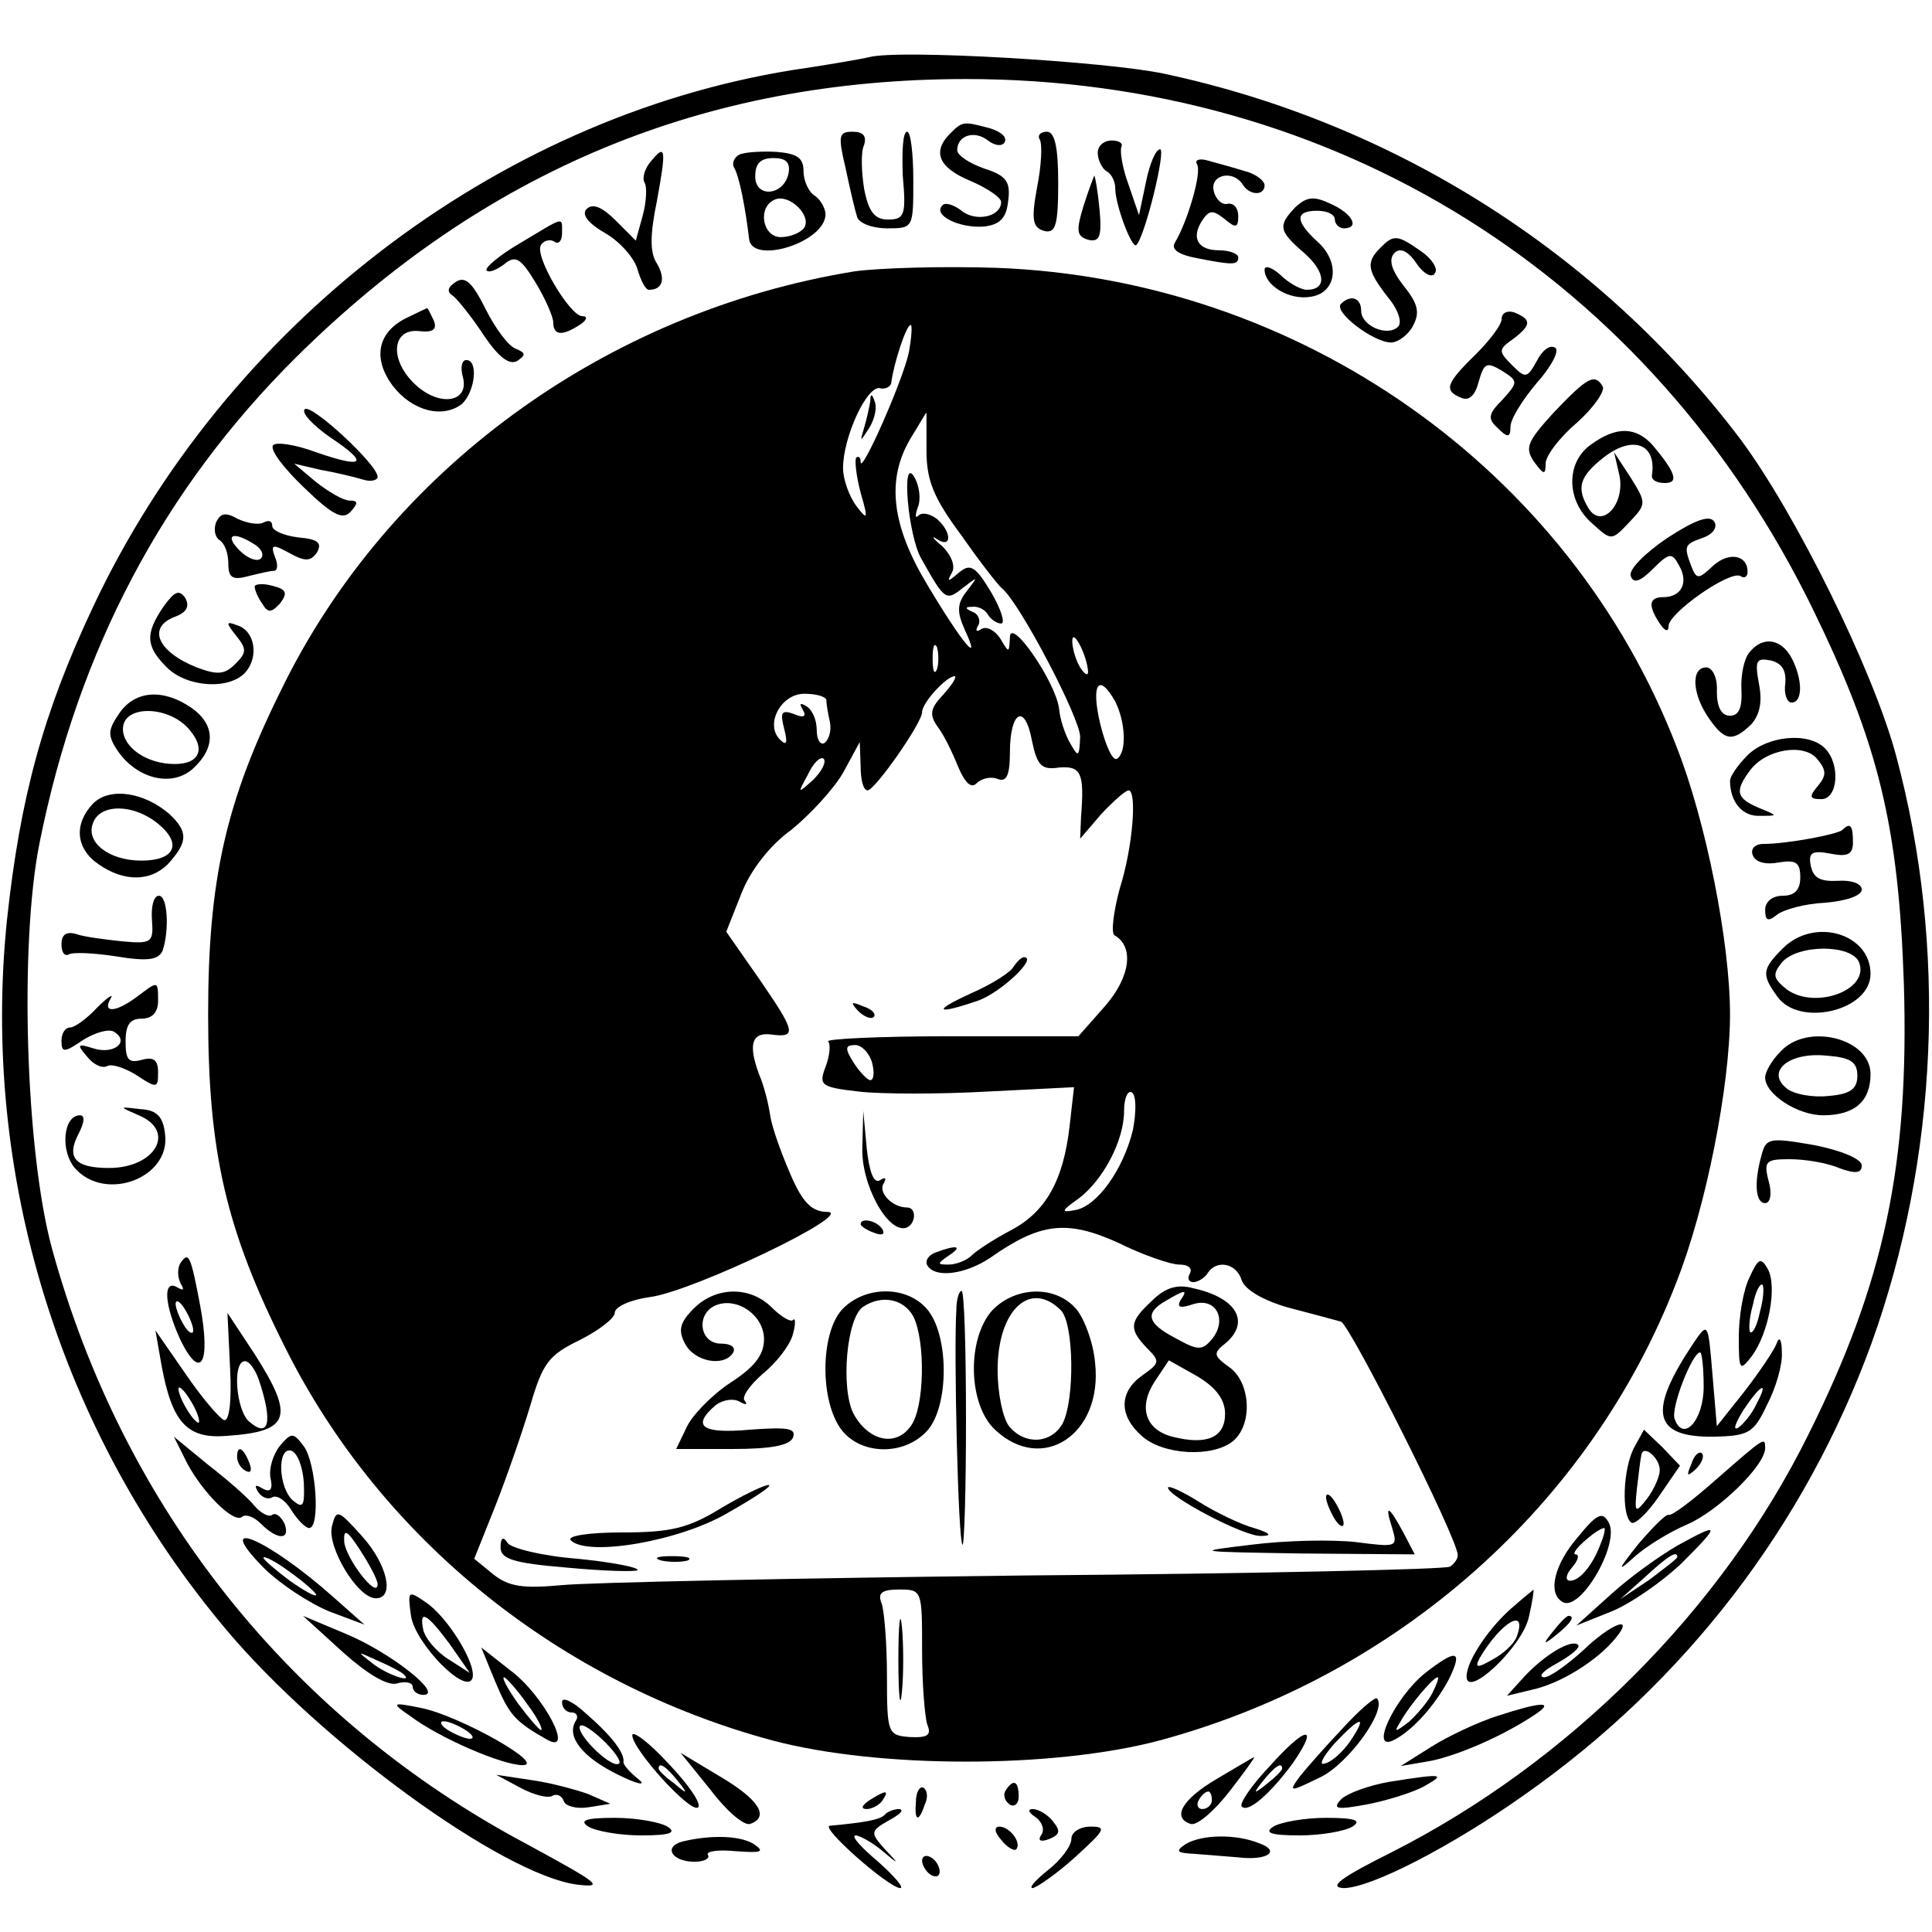 <?xml version="1.0" standalone="no"?>
<!DOCTYPE svg PUBLIC "-//W3C//DTD SVG 20010904//EN"
 "http://www.w3.org/TR/2001/REC-SVG-20010904/DTD/svg10.dtd">
<svg version="1.0" xmlns="http://www.w3.org/2000/svg"
 width="220pt" height="220pt" viewBox="0 0 220 220"
 preserveAspectRatio="xMidYMid meet">
<g transform="translate(0,220) scale(0.1,-0.1)"
fill="#000000" stroke="none">
<path d="M990 2135 c-8 -2 -48 -9 -89 -15 -338 -55 -645 -292 -795 -611 -57
-121 -83 -217 -98 -356 -30 -290 60 -583 249 -808 109 -130 316 -280 400 -291
33 -4 24 2 -57 46 -269 143 -460 383 -541 679 -30 111 -37 346 -14 461 44 220
141 403 292 553 215 213 465 317 763 317 421 0 780 -225 965 -605 74 -152 97
-245 103 -426 6 -205 -22 -339 -109 -513 -99 -200 -273 -373 -474 -475 -58
-29 -73 -40 -55 -41 31 0 124 48 207 107 182 128 318 305 394 513 76 211 87
451 28 670 -26 97 -115 277 -178 361 -160 211 -393 359 -655 415 -65 14 -301
28 -336 19z"/>
<path d="M1082 2048 c-21 -21 -13 -39 23 -54 19 -8 35 -19 35 -24 0 -17 -29
-23 -45 -10 -9 7 -19 10 -22 6 -11 -11 19 -26 47 -24 19 2 26 10 28 29 3 22
-2 29 -27 37 -17 6 -31 15 -31 21 0 17 20 23 35 11 8 -6 16 -7 19 -2 3 6 -4
12 -17 16 -30 8 -31 8 -45 -6z"/>
<path d="M963 2008 c5 -24 11 -49 13 -55 2 -7 17 -13 34 -13 30 0 30 0 30 55
0 30 -3 55 -7 55 -5 0 -6 -22 -5 -50 4 -45 2 -50 -17 -50 -15 0 -22 9 -27 35
-3 19 -4 42 0 50 3 10 -1 15 -13 15 -16 0 -17 -4 -8 -42z"/>
<path d="M1184 2041 c3 -5 2 -29 -3 -54 -7 -38 -5 -46 8 -50 13 -3 16 6 16 55
0 41 -4 58 -13 58 -7 0 -11 -4 -8 -9z"/>
<path d="M1250 2026 c0 -8 5 -18 10 -21 6 -3 10 -12 10 -20 0 -18 19 -69 24
-64 10 10 34 109 27 109 -5 0 -12 -17 -16 -37 l-8 -38 -12 35 c-7 19 -10 38
-8 43 2 4 -3 7 -11 7 -9 0 -16 -6 -16 -14z"/>
<path d="M741 2016 c-7 -8 -10 -19 -7 -24 3 -5 2 -22 -2 -37 l-8 -29 -23 23
c-15 15 -26 20 -33 13 -6 -6 1 -16 22 -28 17 -10 33 -29 36 -41 4 -13 9 -23
13 -23 16 0 19 13 9 30 -8 12 -8 32 0 71 11 60 10 66 -7 45z"/>
<path d="M842 2024 c-6 -3 -9 -10 -6 -15 6 -10 13 -47 17 -81 3 -30 87 -4 87
28 0 7 -6 17 -12 21 -7 4 -13 17 -13 28 0 15 -7 20 -30 22 -16 1 -36 0 -43 -3z
m56 -21 c-5 -26 -38 -29 -38 -4 0 15 6 21 21 21 14 0 19 -5 17 -17z m18 -62
c-4 -6 -16 -11 -27 -11 -21 0 -27 35 -6 43 16 6 41 -18 33 -32z"/>
<path d="M1363 2013 c6 -9 -11 -66 -25 -89 -5 -8 4 -14 25 -18 41 -8 47 -8 47
1 0 4 -10 8 -22 8 -24 0 -32 14 -19 34 8 12 12 12 25 2 13 -11 16 -11 16 3 0
9 -5 15 -12 14 -6 -2 -14 5 -16 15 -4 18 22 24 33 7 8 -13 25 -13 25 -1 0 5
-10 13 -22 16 -13 4 -31 9 -42 12 -10 3 -16 1 -13 -4z"/>
<path d="M1234 1966 c-9 -29 -8 -35 5 -39 13 -3 16 3 13 35 -2 21 -5 38 -6 38
0 0 -6 -15 -12 -34z"/>
<path d="M1475 1964 c-20 -21 -19 -27 10 -52 25 -22 26 -42 3 -42 -6 0 -20 7
-30 17 -10 9 -18 11 -18 6 0 -18 28 -35 52 -31 30 4 35 39 8 63 -25 23 -26 35
0 35 11 0 20 -4 20 -10 0 -5 5 -10 10 -10 19 0 10 17 -15 28 -19 9 -27 8 -40
-4z"/>
<path d="M592 1923 c-24 -14 -40 -28 -38 -31 3 -3 12 1 20 7 13 11 19 7 36
-21 11 -18 20 -39 20 -45 0 -15 10 -16 30 -3 8 5 10 10 3 10 -14 0 -55 69 -47
81 3 5 10 7 15 4 5 -4 9 1 9 9 0 20 4 20 -48 -11z"/>
<path d="M1572 1918 c-17 -17 -15 -26 8 -56 12 -14 17 -29 12 -34 -12 -12 -42
1 -42 18 0 15 -12 19 -23 8 -9 -9 37 -44 57 -44 8 0 20 9 25 19 8 15 6 25 -11
46 -14 18 -17 30 -10 37 6 6 15 3 25 -12 8 -12 18 -17 21 -11 4 5 -4 17 -16
25 -27 19 -31 19 -46 4z"/>
<path d="M973 1891 c-283 -46 -531 -226 -653 -477 -63 -127 -83 -216 -83 -369
0 -157 20 -245 88 -380 109 -218 313 -382 555 -447 121 -32 319 -32 440 0 271
73 491 268 589 522 34 86 61 224 61 305 0 81 -27 219 -61 305 -122 316 -429
532 -774 545 -60 2 -133 0 -162 -4z m62 -92 c-7 -33 -55 -141 -55 -125 0 5 -2
7 -5 5 -2 -3 0 -21 5 -40 9 -31 8 -32 -5 -15 -8 11 -15 30 -15 43 0 35 27 94
42 91 6 -2 13 2 13 7 3 22 17 65 22 65 2 0 1 -14 -2 -31z m20 -112 c0 -34 8
-54 40 -97 21 -30 42 -57 46 -60 20 -16 89 -148 89 -169 -1 -23 -2 -24 -11 -8
-6 10 -12 28 -13 40 -4 31 -56 106 -56 81 -1 -18 -1 -18 -11 -1 -6 9 -15 14
-21 11 -6 -4 -8 -3 -4 4 3 5 0 13 -6 15 -9 4 -10 6 -1 6 6 1 15 -3 18 -9 3 -5
10 -10 15 -10 5 0 0 16 -11 35 -18 30 -24 34 -37 23 -13 -11 -14 -11 -8 0 4 7
0 19 -11 30 -11 9 -13 13 -6 8 17 -11 17 8 0 23 -8 6 -17 8 -21 4 -4 -4 -4 0
-1 9 4 9 2 25 -4 35 -15 25 -7 -67 8 -93 27 -48 28 -49 48 -33 17 13 17 13 4
-4 -11 -14 -12 -23 -2 -45 19 -41 -3 -15 -43 52 -41 68 -47 120 -19 167 10 16
17 29 18 29 0 0 0 -19 0 -43z m184 -252 c0 -5 -4 -3 -9 5 -5 8 -9 22 -9 30 0
16 17 -16 18 -35z m-172 3 c-3 -7 -5 -2 -5 12 0 14 2 19 5 13 2 -7 2 -19 0
-25z m7 -29 c-15 -16 -16 -23 -6 -37 7 -9 17 -30 23 -45 8 -19 15 -25 21 -19
6 6 17 8 24 5 10 -4 14 4 14 30 0 47 17 57 25 14 6 -29 11 -34 31 -31 25 2 29
-6 25 -56 l-1 -25 24 28 c14 15 28 27 31 27 10 0 5 -65 -10 -112 -7 -26 -10
-50 -6 -53 23 -13 18 -48 -11 -81 l-30 -34 -146 0 c-80 0 -143 -3 -139 -6 3
-3 2 -16 -3 -29 -8 -21 -5 -23 38 -28 26 -3 92 -3 146 0 l99 5 -5 -44 c-7 -62
-27 -98 -67 -119 -19 -10 -39 -23 -45 -29 -5 -5 -17 -10 -26 -10 -13 0 -13 1
0 10 17 11 10 13 -14 4 -9 -3 -13 -10 -10 -15 9 -15 44 -10 72 9 57 40 87 43
145 17 28 -14 60 -25 70 -25 10 0 15 -4 12 -10 -3 -5 -2 -10 4 -10 5 0 13 5
16 10 10 16 33 12 39 -8 4 -11 25 -23 53 -31 27 -7 53 -14 60 -16 10 -3 133
-247 133 -266 0 -4 -4 -10 -9 -13 -4 -3 -221 -8 -482 -10 -261 -3 -499 -8
-529 -11 -44 -4 -60 -2 -78 12 l-22 18 24 60 c13 33 31 85 40 115 14 48 21 57
56 74 22 11 40 25 40 31 0 7 18 15 40 18 48 6 236 96 202 97 -17 0 -28 10 -42
43 -10 23 -21 53 -23 67 -2 14 -7 32 -10 40 -16 39 -12 55 11 52 30 -4 28 3
-14 64 l-37 53 17 43 c10 26 32 55 57 73 21 17 48 46 59 65 l19 35 1 -27 c0
-16 3 -28 8 -28 9 1 62 77 62 89 0 11 28 41 37 41 3 0 -2 -9 -13 -21z m196 -8
c12 -24 13 -58 2 -65 -5 -3 -13 15 -19 39 -11 46 -2 60 17 26z m-329 2 c0 -5
2 -16 4 -25 2 -10 -1 -20 -6 -24 -5 -3 -9 4 -9 15 0 11 -5 23 -12 27 -7 4 -8
3 -4 -4 5 -8 1 -10 -10 -5 -14 5 -16 2 -11 -17 4 -16 3 -20 -5 -12 -17 17 1
52 28 52 13 0 24 -3 25 -7z m-15 -91 c-18 -16 -18 -16 -6 6 6 13 14 21 18 18
3 -4 -2 -14 -12 -24z m67 -322 c3 -11 2 -20 -2 -20 -3 0 -12 9 -19 20 -10 16
-10 20 2 20 7 0 16 -9 19 -20z m297 -77 c-11 -45 -41 -87 -66 -91 -16 -3 -16
-1 4 13 28 21 52 66 52 100 0 14 4 24 9 21 5 -4 5 -22 1 -43z m-240 -592 c0
-38 3 -76 6 -85 5 -12 0 -15 -20 -14 -25 2 -26 4 -26 69 0 37 -3 74 -6 83 -5
12 0 16 20 16 26 0 26 -1 26 -69z"/>
<path d="M991 1743 c-1 -6 -4 -20 -7 -30 -5 -17 -5 -17 6 0 6 10 9 23 6 30 -3
9 -5 9 -5 0z"/>
<path d="M1154 1099 c-3 -6 -25 -20 -48 -30 -46 -21 -40 -25 9 -8 26 10 67 49
51 49 -3 0 -8 -5 -12 -11z"/>
<path d="M977 1049 c7 -7 15 -10 18 -7 3 3 -2 9 -12 12 -14 6 -15 5 -6 -5z"/>
<path d="M982 894 c-2 -42 29 -99 50 -92 11 4 12 23 1 23 -17 0 -33 17 -27 27
4 7 2 8 -4 4 -7 -4 -12 9 -15 36 l-4 43 -1 -41z"/>
<path d="M980 806 c0 -2 7 -7 16 -10 8 -3 12 -2 9 4 -6 10 -25 14 -25 6z"/>
<path d="M1312 719 c-26 -24 -27 -32 -6 -54 15 -15 15 -17 -5 -31 -27 -19 -27
-46 -1 -69 24 -22 81 -25 104 -6 23 19 20 67 -4 84 -18 13 -19 16 -5 27 29 24
14 52 -36 63 -18 5 -32 1 -47 -14z m32 0 c-4 -8 0 -9 15 -4 26 8 39 -18 21
-40 -11 -13 -16 -13 -41 1 -33 17 -36 29 -11 43 22 13 25 13 16 0z m51 -129
c0 -27 -21 -36 -60 -26 -31 8 -39 34 -20 63 l16 24 32 -18 c22 -13 32 -27 32
-43z"/>
<path d="M790 710 c-16 -16 -18 -25 -10 -40 11 -21 45 -27 55 -10 3 6 -3 10
-14 10 -25 0 -29 35 -5 44 24 9 54 -12 54 -39 0 -18 -11 -32 -39 -50 -21 -14
-43 -37 -49 -50 l-12 -25 64 0 c44 0 65 4 69 13 4 11 -7 12 -49 9 -55 -5 -67
4 -39 28 8 6 20 8 27 4 7 -4 10 -4 6 1 -4 4 6 18 21 31 16 13 31 33 34 45 3
11 3 19 0 16 -2 -3 -13 3 -24 14 -25 25 -64 24 -89 -1z"/>
<path d="M960 710 c-25 -25 -27 -100 -4 -135 21 -32 73 -34 100 -4 25 28 25
110 -1 139 -23 26 -69 26 -95 0z m80 -9 c14 -28 13 -104 -3 -125 -17 -24 -48
-17 -65 14 -15 29 -8 110 11 122 21 14 46 9 57 -11z"/>
<path d="M1089 708 c-3 -46 2 -263 7 -267 2 -2 4 62 4 142 0 81 -2 147 -5 147
-3 0 -6 -10 -6 -22z"/>
<path d="M1130 708 c-29 -32 -28 -107 3 -136 54 -51 123 -5 114 76 -2 24 -13
52 -22 62 -24 27 -69 25 -95 -2z m78 0 c15 -15 16 -102 2 -129 -13 -23 -43
-25 -61 -3 -7 9 -13 37 -13 64 0 68 37 103 72 68z"/>
<path d="M820 482 c-36 -22 -56 -27 -111 -27 -39 0 -64 -4 -59 -9 19 -19 125
-1 180 32 30 17 51 31 45 31 -5 0 -30 -12 -55 -27z"/>
<path d="M1330 506 c0 -10 87 -56 106 -55 13 0 11 3 -8 9 -15 4 -44 18 -63 30
-19 12 -35 19 -35 16z"/>
<path d="M1510 495 c0 -5 5 -17 10 -25 5 -8 10 -10 10 -5 0 6 -5 17 -10 25 -5
8 -10 11 -10 5z"/>
<path d="M1585 461 c7 -23 6 -23 -41 -17 -27 3 -80 2 -119 -3 -67 -8 -65 -8
58 -10 l128 -1 -12 23 c-17 32 -23 36 -14 8z"/>
<path d="M570 438 c0 -13 14 -18 75 -23 42 -4 78 -5 81 -3 2 3 -28 9 -68 13
-40 3 -76 12 -80 18 -5 8 -8 6 -8 -5z"/>
<path d="M753 423 c9 -2 23 -2 30 0 6 3 -1 5 -18 5 -16 0 -22 -2 -12 -5z"/>
<path d="M1023 310 c0 -41 2 -58 4 -37 2 20 2 54 0 75 -2 20 -4 3 -4 -38z"/>
<path d="M519 1879 c-9 -6 -11 -11 -3 -16 6 -5 22 -25 35 -45 17 -25 29 -34
38 -29 10 7 10 9 -2 14 -8 3 -23 23 -34 45 -15 30 -23 38 -34 31z"/>
<path d="M463 1838 c-33 -16 -39 -46 -16 -77 22 -29 57 -38 79 -21 15 14 19
50 5 50 -5 0 -7 -8 -4 -19 8 -29 -26 -35 -54 -9 -30 28 -27 64 4 61 16 -2 21
2 17 12 -4 8 -7 15 -8 14 0 0 -11 -5 -23 -11z"/>
<path d="M1710 1837 c0 -7 -14 -25 -30 -41 -34 -33 -36 -41 -16 -49 9 -4 16 3
20 19 6 21 9 22 26 12 19 -12 19 -13 1 -33 -17 -17 -17 -22 -5 -33 11 -11 14
-10 14 2 0 9 14 31 30 50 17 19 26 37 21 40 -6 4 -15 -3 -21 -15 -11 -20 -13
-20 -28 -5 -16 16 -16 18 1 30 21 16 21 22 2 30 -8 3 -15 0 -15 -7z"/>
<path d="M1769 1730 c-30 -33 -33 -40 -22 -56 11 -15 13 -15 13 -2 0 9 16 30
36 47 19 17 32 36 29 41 -9 15 -17 11 -56 -30z"/>
<path d="M347 1734 c-4 -4 9 -18 29 -32 45 -30 39 -36 -16 -17 -24 9 -46 12
-49 8 -4 -5 12 -26 35 -48 33 -32 44 -37 53 -28 9 10 9 13 -1 13 -7 0 -24 10
-38 21 l-25 21 30 -7 c17 -3 38 -8 48 -11 9 -3 17 -1 17 3 0 14 -76 84 -83 77z"/>
<path d="M1812 1694 c-29 -20 -29 -64 1 -90 22 -20 22 -20 42 1 20 21 20 22 2
51 l-19 29 6 -26 c7 -33 -20 -62 -35 -38 -14 23 -11 36 17 58 33 26 61 16 55
-21 0 -5 6 -8 15 -8 16 0 12 12 -14 43 -19 21 -41 22 -70 1z"/>
<path d="M246 1605 c-3 -8 -1 -17 4 -20 6 -4 10 -15 10 -27 0 -16 5 -19 23
-14 12 3 25 6 29 6 4 0 5 7 1 16 -5 14 -3 15 17 4 18 -10 24 -9 31 1 6 11 1
15 -21 17 -17 2 -30 8 -30 13 0 6 -4 7 -10 4 -5 -3 -18 -1 -29 4 -14 8 -20 7
-25 -4z m44 -25 c8 -5 11 -12 7 -16 -4 -4 -15 0 -24 9 -18 18 -8 23 17 7z"/>
<path d="M1898 1587 c-25 -17 -44 -36 -41 -43 3 -9 11 -6 25 8 19 19 22 19 30
4 11 -19 3 -36 -18 -36 -16 0 -18 -9 -4 -30 6 -9 10 -10 10 -3 0 15 70 64 82
57 4 -3 8 -1 8 5 0 19 -21 23 -39 7 -17 -16 -19 -16 -25 -1 -9 24 -8 25 14 33
11 4 16 12 12 18 -5 8 -22 2 -54 -19z"/>
<path d="M290 1532 c0 -4 4 -13 9 -20 6 -10 10 -10 20 1 9 12 7 16 -9 20 -11
3 -20 2 -20 -1z"/>
<path d="M186 1509 c-21 -31 -20 -45 4 -69 23 -23 72 -26 90 -5 15 18 10 47
-10 53 -13 5 -13 3 -1 -12 12 -15 12 -19 -1 -32 -12 -12 -20 -13 -44 -4 -45
18 -57 46 -24 58 13 5 16 12 11 21 -7 10 -12 8 -25 -10z"/>
<path d="M1992 1457 c-6 -7 -10 -26 -9 -43 1 -20 -3 -29 -13 -29 -10 0 -15 10
-15 28 1 15 -5 27 -12 27 -18 0 -16 -31 3 -58 18 -26 27 -27 48 -7 10 11 13
26 9 46 -5 27 -3 30 13 27 13 -3 18 -11 17 -26 -2 -12 2 -22 7 -22 13 0 13 26
0 51 -12 22 -33 25 -48 6z"/>
<path d="M136 1388 c-13 -19 -14 -25 -2 -43 22 -32 62 -42 86 -20 26 24 25 50
-2 69 -32 22 -64 20 -82 -6z m78 -17 c21 -23 14 -41 -15 -41 -32 0 -59 19 -59
40 0 27 50 27 74 1z"/>
<path d="M1990 1340 c-11 -11 -20 -24 -20 -29 0 -24 14 -41 34 -40 21 0 21 0
-1 9 -26 11 -28 19 -10 43 18 24 61 31 76 13 11 -13 11 -19 1 -31 -10 -12 -10
-15 4 -15 19 0 22 40 4 58 -19 19 -66 14 -88 -8z"/>
<path d="M106 1285 c-22 -23 -20 -51 6 -69 30 -21 61 -20 81 2 21 24 21 35 0
55 -29 25 -68 31 -87 12z m74 -23 c28 -23 19 -42 -19 -42 -37 0 -64 21 -55 43
8 22 46 22 74 -1z"/>
<path d="M2098 1255 c-5 -5 -63 -16 -90 -16 -10 0 -15 -6 -12 -13 3 -8 15 -11
30 -8 19 3 24 0 24 -17 0 -14 -6 -21 -20 -21 -12 0 -20 -7 -20 -16 0 -12 3
-14 13 -6 7 6 32 13 55 14 24 2 42 8 42 15 0 7 -12 11 -27 10 -20 -1 -28 3
-31 17 -3 15 1 18 22 14 20 -4 26 -1 26 13 0 19 -3 23 -12 14z"/>
<path d="M173 1153 c2 -26 0 -28 -33 -25 -19 2 -43 5 -52 8 -12 4 -18 0 -18
-11 0 -9 3 -14 8 -12 4 3 28 2 54 -2 36 -6 48 -4 53 6 8 23 6 63 -4 63 -6 0
-9 -12 -8 -27z"/>
<path d="M2030 1120 c-24 -24 -24 -30 -6 -55 25 -35 106 -16 106 26 0 46 -64
65 -100 29z m87 -16 c12 -31 -49 -54 -82 -31 -16 13 -17 17 -6 31 18 21 80 21
88 0z"/>
<path d="M156 1065 c-24 -18 -40 -19 -30 -2 4 6 -3 2 -15 -10 -12 -13 -26 -23
-31 -23 -6 0 -10 -7 -10 -15 0 -14 3 -14 25 1 13 8 29 13 35 9 18 -11 0 -26
-23 -19 -19 6 -20 5 -8 -9 7 -9 17 -14 23 -11 5 3 20 -2 33 -10 24 -16 25 -15
25 3 0 14 -5 18 -19 14 -15 -4 -18 1 -18 21 0 19 5 26 18 26 12 0 19 7 19 20
0 24 0 23 -24 5z"/>
<path d="M2027 1002 c-10 -10 -17 -23 -17 -29 0 -19 37 -43 66 -43 36 0 54 16
54 47 0 41 -73 59 -103 25z m88 -27 c0 -15 -8 -21 -33 -23 -18 -2 -40 2 -48 9
-23 19 3 41 45 37 28 -2 36 -7 36 -23z"/>
<path d="M158 930 c43 -18 19 -60 -34 -60 -39 0 -49 12 -34 40 6 12 7 20 1 20
-19 0 -23 -41 -5 -61 35 -38 108 -10 102 39 -2 20 -9 28 -28 29 -25 3 -25 3
-2 -7z"/>
<path d="M2006 885 c-9 -32 -7 -55 4 -55 6 0 8 11 4 25 -6 23 -3 25 24 25 17
0 42 -4 56 -10 19 -7 26 -6 26 3 0 7 -23 17 -54 23 -51 9 -55 8 -60 -11z"/>
<path d="M205 761 c-3 -6 -3 -16 1 -23 4 -7 3 -8 -4 -4 -17 10 -15 -20 4 -61
23 -46 34 -25 22 40 -11 58 -13 63 -23 48z m15 -76 c0 -5 -5 -3 -10 5 -5 8
-10 20 -10 25 0 6 5 3 10 -5 5 -8 10 -19 10 -25z"/>
<path d="M1992 745 c-7 -14 -12 -45 -12 -67 0 -39 1 -40 15 -22 19 26 29 79
18 99 -8 14 -11 12 -21 -10z m12 -39 c-3 -15 -8 -25 -11 -23 -2 3 -1 17 3 31
3 15 8 25 11 23 2 -3 1 -17 -3 -31z"/>
<path d="M262 642 c2 -38 -1 -61 -7 -59 -5 2 -25 25 -44 53 l-34 49 7 -40 c12
-65 29 -84 75 -80 71 5 77 21 31 93 l-31 47 3 -63z m33 -14 c16 -48 11 -66
-11 -47 -15 12 -20 69 -5 69 5 0 12 -10 16 -22z m-75 -28 c6 -11 8 -20 6 -20
-3 0 -10 9 -16 20 -6 11 -8 20 -6 20 3 0 10 -9 16 -20z"/>
<path d="M1928 670 c-52 -78 -46 -107 24 -106 39 1 45 4 60 36 10 19 18 46 17
60 0 15 -3 19 -6 10 -3 -8 -20 -33 -37 -55 l-31 -39 -5 59 c-5 60 -5 60 -22
35z m12 -49 c0 -38 -23 -64 -33 -37 -5 12 20 76 29 76 2 0 4 -18 4 -39z m60
-20 c-5 -11 -15 -23 -21 -27 -6 -3 -3 5 6 20 20 30 30 35 15 7z"/>
<path d="M319 554 c-8 -10 -13 -26 -11 -37 3 -13 0 -17 -9 -12 -8 5 -10 4 -5
-4 4 -6 11 -9 16 -6 5 3 15 -3 22 -15 7 -11 16 -20 20 -20 13 0 8 74 -6 93
-12 16 -14 16 -27 1z m27 -43 c1 -26 -1 -29 -12 -20 -17 14 -19 62 -2 57 7 -3
13 -19 14 -37z"/>
<path d="M1861 552 c-13 -24 -15 -79 -3 -86 4 -2 18 11 31 30 l24 35 -20 21
-21 20 -11 -20z m29 -26 c0 -7 -6 -21 -14 -32 -14 -18 -15 -17 -12 11 2 17 4
34 5 38 2 13 21 -3 21 -17z"/>
<path d="M213 534 c18 -34 54 -70 63 -61 4 3 13 0 21 -8 19 -19 34 -19 27 0
-4 8 -10 13 -14 10 -4 -3 -13 2 -20 10 -7 9 -31 30 -53 47 l-39 32 15 -30z"/>
<path d="M1955 516 c-27 -24 -52 -43 -55 -41 -3 1 -18 -14 -35 -34 -23 -29
-24 -32 -4 -14 13 12 41 29 60 37 35 15 89 67 89 87 0 13 0 13 -55 -35z"/>
<path d="M270 541 c0 -6 4 -13 10 -16 6 -3 7 1 4 9 -7 18 -14 21 -14 7z"/>
<path d="M1926 533 c-6 -14 -5 -15 5 -6 7 7 10 15 7 18 -3 3 -9 -2 -12 -12z"/>
<path d="M378 462 c-6 -23 29 -82 50 -82 22 0 13 39 -16 71 -27 30 -29 31 -34
11z m52 -66 c0 -18 -36 29 -38 48 -1 16 3 14 18 -9 11 -17 20 -34 20 -39z"/>
<path d="M1797 450 c-27 -31 -35 -64 -18 -74 20 -13 66 66 53 90 -7 13 -13 11
-35 -16z m26 -7 c-9 -25 -24 -43 -35 -43 -6 0 -5 7 2 15 7 8 9 15 4 15 -8 1
25 30 33 30 1 0 0 -8 -4 -17z"/>
<path d="M1910 440 c-19 -11 -53 -35 -75 -55 l-40 -36 40 16 c22 9 58 34 80
55 45 45 44 47 -5 20z m0 -13 c0 -2 -15 -13 -32 -26 l-33 -22 28 25 c26 24 37
31 37 23z"/>
<path d="M300 415 c19 -19 53 -41 75 -50 l40 -15 -35 31 c-74 66 -140 95 -80
34z m60 -31 c0 -3 -13 4 -30 16 -16 12 -30 24 -30 26 0 3 14 -4 30 -16 17 -12
30 -24 30 -26z"/>
<path d="M468 360 c5 -32 63 -91 70 -71 5 16 -29 71 -54 87 -19 13 -20 13 -16
-16z m44 -32 l23 -33 -25 16 c-14 9 -26 24 -28 33 -5 24 4 19 30 -16z"/>
<path d="M1725 372 c-28 -23 -55 -63 -55 -81 0 -26 64 34 71 68 4 17 6 31 5
31 0 -1 -10 -8 -21 -18z m2 -36 c-3 -8 -16 -20 -28 -26 -17 -10 -20 -9 -14 2
24 41 55 59 42 24z"/>
<path d="M390 319 c28 -25 51 -39 62 -36 10 3 18 1 18 -4 0 -5 6 -9 12 -9 24
0 -37 48 -87 69 l-50 21 45 -41z m69 -25 c14 -12 -19 -1 -35 12 -18 14 -18 14
6 3 14 -6 27 -13 29 -15z"/>
<path d="M1769 343 c-13 -16 -12 -17 4 -4 16 13 21 21 13 21 -2 0 -10 -8 -17
-17z"/>
<path d="M1802 320 c-18 -16 -37 -30 -44 -30 -7 1 0 8 15 16 16 9 27 18 24 21
-8 7 -39 -12 -62 -37 l-19 -21 29 7 c32 7 74 33 95 59 22 27 -6 16 -38 -15z"/>
<path d="M564 285 c16 -38 22 -45 59 -66 32 -18 -4 51 -42 79 l-33 26 16 -39z
m36 -25 c12 -16 19 -30 16 -30 -2 0 -14 14 -26 30 -12 17 -19 30 -16 30 2 0
14 -13 26 -30z"/>
<path d="M1623 295 c-35 -28 -65 -92 -35 -76 21 11 46 39 62 69 16 33 9 35
-27 7z m8 -23 c-5 -10 -18 -25 -27 -33 -16 -12 -17 -12 -9 1 10 18 37 50 42
50 2 0 -1 -8 -6 -18z"/>
<path d="M640 262 c0 -7 5 -12 11 -12 5 0 8 -4 5 -9 -12 -18 7 -42 48 -62 22
-11 33 -13 23 -5 -10 8 -18 17 -17 20 1 10 -13 29 -43 55 -15 14 -27 19 -27
13z m65 -70 c-7 -7 -45 29 -45 41 0 6 11 0 25 -13 14 -13 23 -26 20 -28z"/>
<path d="M1529 232 c-19 -20 -41 -45 -49 -55 -13 -18 -12 -18 23 -1 32 15 77
77 65 90 -2 2 -20 -13 -39 -34z m9 -14 c-8 -12 -21 -24 -29 -26 -8 -3 -3 7 10
22 30 32 39 34 19 4z"/>
<path d="M467 246 c33 -25 105 -56 128 -56 28 0 -71 56 -115 65 -34 7 -35 6
-13 -9z m63 -16 c8 -5 11 -10 5 -10 -5 0 -17 5 -25 10 -8 5 -10 10 -5 10 6 0
17 -5 25 -10z"/>
<path d="M1705 246 c-22 -7 -56 -23 -75 -35 l-35 -22 35 6 c33 7 85 30 120 54
20 14 4 13 -45 -3z"/>
<path d="M720 224 c0 -16 67 -90 75 -82 4 4 -11 26 -34 50 -22 24 -41 38 -41
32z m51 -51 c13 -16 12 -17 -3 -4 -10 7 -18 15 -18 17 0 8 8 3 21 -13z"/>
<path d="M1446 189 c-21 -22 -35 -43 -32 -46 7 -8 32 14 58 49 31 45 15 43
-26 -3z m14 -3 c0 -2 -8 -10 -17 -17 -16 -13 -17 -12 -4 4 13 16 21 21 21 13z"/>
<path d="M809 162 c18 -24 38 -41 45 -39 23 8 10 28 -34 54 l-45 27 34 -42z"/>
<path d="M1385 174 c-39 -23 -51 -44 -29 -51 7 -2 26 14 44 37 17 22 30 40 28
39 -1 0 -21 -12 -43 -25z m-5 -24 c0 -5 -5 -10 -11 -10 -5 0 -7 5 -4 10 3 6 8
10 11 10 2 0 4 -4 4 -10z"/>
<path d="M593 164 c15 -8 31 -12 36 -9 5 3 11 0 13 -6 2 -6 15 -9 28 -7 l25 4
-25 11 c-14 5 -43 13 -65 16 l-40 6 28 -15z"/>
<path d="M1582 171 c-23 -4 -48 -13 -55 -20 -10 -11 -5 -12 28 -6 22 4 51 13
65 20 27 15 25 16 -38 6z"/>
<path d="M1043 149 c-2 -23 3 -25 10 -4 4 8 3 16 -1 19 -4 3 -9 -4 -9 -15z"/>
<path d="M1145 161 c-3 -5 -1 -12 5 -16 5 -3 10 1 10 9 0 18 -6 21 -15 7z"/>
<path d="M990 150 c-9 -6 -10 -10 -3 -10 6 0 15 5 18 10 8 12 4 12 -15 0z"/>
<path d="M1007 133 c-6 -5 -19 -8 -62 -12 -12 -1 66 -70 80 -71 5 0 -6 13 -25
30 -19 16 -31 29 -26 30 5 0 19 -8 30 -17 20 -17 21 -17 3 2 -16 18 -16 20 5
32 13 7 18 12 12 13 -6 0 -14 -3 -17 -7z"/>
<path d="M1179 131 c7 -5 11 -14 7 -20 -5 -7 -1 -9 9 -5 12 5 13 9 4 20 -6 8
-17 14 -23 14 -6 0 -5 -4 3 -9z"/>
<path d="M670 120 c8 -5 35 -10 60 -10 33 0 41 3 30 10 -8 5 -35 10 -60 10
-33 0 -41 -3 -30 -10z"/>
<path d="M1450 120 c-11 -7 -3 -10 30 -10 25 0 52 5 60 10 11 7 3 10 -30 10
-25 0 -52 -5 -60 -10z"/>
<path d="M1140 105 c7 -9 15 -13 17 -11 7 7 -7 26 -19 26 -6 0 -6 -6 2 -15z"/>
<path d="M1220 106 c0 -8 -12 -24 -26 -35 -15 -12 -23 -21 -18 -21 5 1 27 16
48 35 34 31 37 35 18 35 -12 0 -22 -6 -22 -14z"/>
<path d="M777 103 c-22 -6 -12 -23 14 -23 11 0 18 4 15 8 -2 4 12 6 32 4 28
-2 33 -1 22 7 -15 11 -50 12 -83 4z"/>
<path d="M1350 100 c-12 -8 -10 -10 10 -11 14 -1 36 -3 50 -4 33 -4 49 7 24
16 -27 11 -66 10 -84 -1z"/>
<path d="M1050 81 c0 -5 5 -13 10 -16 6 -3 10 -2 10 4 0 5 -4 13 -10 16 -5 3
-10 2 -10 -4z"/>
</g>
</svg>
